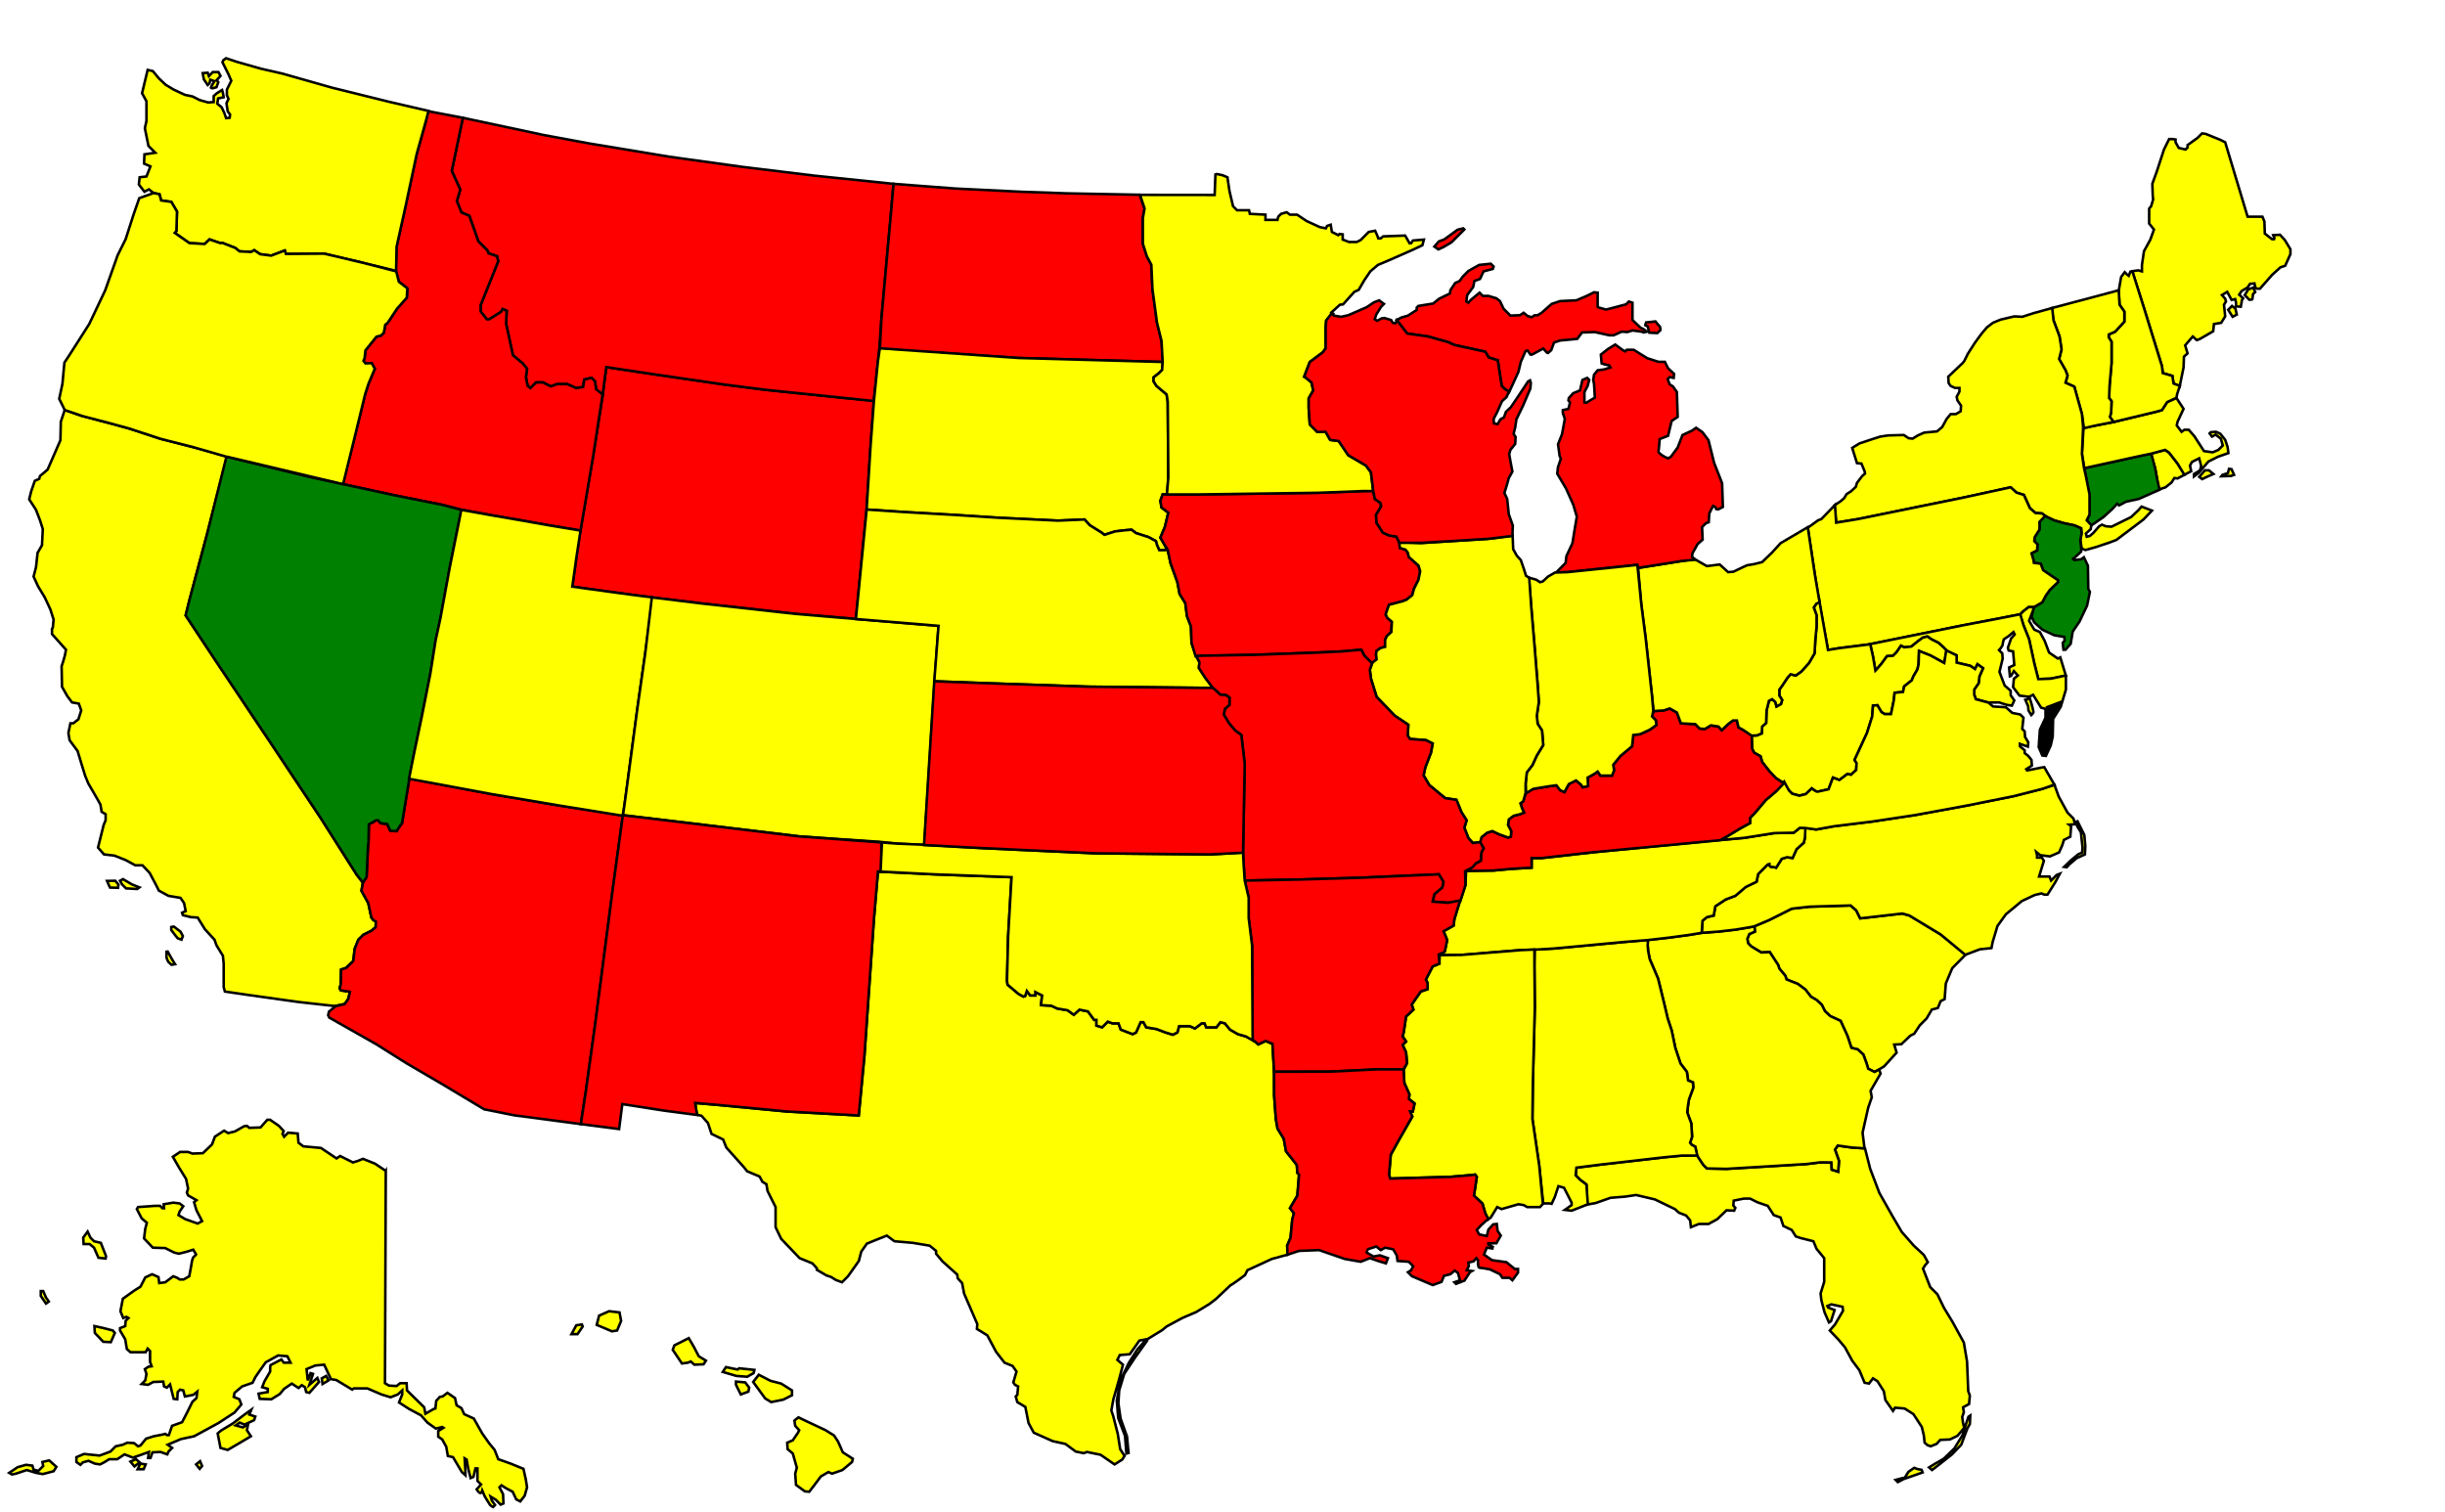 <?xml version="1.0" encoding="utf-8"?>
<!-- Generator: Adobe Illustrator 16.0.0, SVG Export Plug-In . SVG Version: 6.00 Build 0)  -->
<!DOCTYPE svg PUBLIC "-//W3C//DTD SVG 1.1//EN" "http://www.w3.org/Graphics/SVG/1.1/DTD/svg11.dtd">
<svg version="1.1"
	 id="svg2275" inkscape:version="0.48.0 r9654" sodipodi:docname="Map_of_USA_with_state_names.svg" xmlns:dc="http://purl.org/dc/elements/1.1/" xmlns:svg="http://www.w3.org/2000/svg" xmlns:inkscape="http://www.inkscape.org/namespaces/inkscape" xmlns:cc="http://creativecommons.org/ns#" xmlns:sodipodi="http://sodipodi.sourceforge.net/DTD/sodipodi-0.dtd" xmlns:rdf="http://www.w3.org/1999/02/22-rdf-syntax-ns#"
	 xmlns="http://www.w3.org/2000/svg" xmlns:xlink="http://www.w3.org/1999/xlink" x="0px" y="0px" width="958.689px"
	 height="592.79px" viewBox="0 0 958.689 592.79" enable-background="new 0 0 958.689 592.79" xml:space="preserve">
<style>
.state
{
	stroke: black;
	position: relative;
	pointer-events: all;
  -webkit-transition: all .1s ease-in-out;
     -moz-transition: all .1s ease-in-out;
       -o-transition: all .1s ease-in-out;
          transition: all .1s ease-in-out;
}

/* Level 1 */
#AR,
#AZ,
#IA,
#ID,
#KS,
#KY,
#LA,
#MI,
#MO,
#MT,
#ND,
#NM,
#PA,
#WI,
#WY
{
 	fill: red;
}

#ID	{ color: one; }
#MT { color: two; }
#WY { color: three; }
#ND { color: one; }

/* Level 2 */
#AK,
#AL,
#CA,
#CO,
#DE,
#FL,
#GA,
#HI,
#IL,
#IN,
#MA,
#MD,
#ME,
#MN,
#MS,
#NC,
#NE,
#NH,
#NY,
#OH,
#OK,
#OR,
#PA,
#RI,
#SC,
#SD,
#TN,
#TX,
#UT,
#VA,
#VT,
#WA,
#WV
{
	fill: yellow;
}

/* Level 3 */
#CT,
#NJ,
#NV
{
	fill: green;
}

.state:hover
{
	fill: #ffd91f !important;
}
</style>
<path class="state" id="HI" d="M224.081,523.11l1.883-3.469l2.197-0.316l0.314,0.789l-2.04,2.996H224.081z M233.967,519.483
	l5.963,2.523l2.04-0.316l1.569-3.783l-0.628-3.311l-4.08-0.475l-3.923,1.734L233.967,519.483L233.967,519.483z M263.783,529.258
	l3.609,5.361l2.354-0.316l1.098-0.473l1.413,1.262l3.609-0.158l0.941-1.418l-2.825-1.734l-1.883-3.627l-2.04-3.469l-5.649,2.838
	L263.783,529.258L263.783,529.258z M283.399,537.93l1.255-1.893l4.551,0.947l0.627-0.477l5.963,0.631l-0.314,1.264l-2.511,1.42
	l-4.237-0.316L283.399,537.93z M288.578,542.975l1.883,3.785l2.981-1.105l0.314-1.576l-1.569-2.049l-3.609-0.316V542.975
	L288.578,542.975z M295.326,541.872l2.197-2.838l4.551,2.365l4.236,1.104l4.237,2.68v1.895l-3.453,1.732l-4.708,0.945l-2.354-1.418
	L295.326,541.872L295.326,541.872z M311.489,557.008l1.568-1.262l3.296,1.576l7.376,3.469l3.296,2.051l1.567,2.363l1.884,4.258
	l3.924,2.523l-0.313,1.26l-3.767,3.154l-4.08,1.418l-1.412-0.631l-2.981,1.732l-2.354,3.154l-2.196,2.838l-1.727-0.158l-3.452-2.52
	l-0.314-4.416l0.628-2.365l-1.568-5.52l-2.04-1.732l-0.157-2.521l2.197-0.947l2.04-2.996l0.471-0.945l-1.569-1.734L311.489,557.008
	L311.489,557.008z"/>
<path class="state" id="AK" d="M151.266,459.096l-0.313,83.248l1.569,0.947l2.982,0.156l1.412-1.105h2.511l0.157,2.838l6.748,6.623
	l0.471,2.521l3.295-1.891l0.628-0.158l0.313-2.996l1.413-1.576l1.098-0.158l1.883-1.418l2.982,2.049l0.627,2.838l1.883,1.105
	l1.098,2.365l3.767,1.732l3.295,5.834l2.667,3.783l2.197,2.682l1.412,3.625l4.865,1.734l5.022,2.051l0.941,4.256l0.471,2.996
	l-0.941,3.312l-1.726,2.207l-1.569-0.787l-1.413-2.996l-2.667-1.42l-1.727-1.105l-0.784,0.789l1.412,2.682l0.157,3.627l-1.098,0.473
	l-1.883-1.893l-2.04-1.262l0.471,1.576l1.255,1.734l-0.785,0.787c0,0-0.785-0.314-1.255-0.945c-0.47-0.631-2.04-3.311-2.04-3.311
	l-0.941-2.207c0,0-0.314,1.262-0.941,0.945c-0.628-0.314-1.256-1.418-1.256-1.418l1.727-1.893l-1.413-1.42v-4.889h-0.785
	l-0.785,3.312l-1.098,0.473l-0.942-3.625l-0.627-3.627l-0.785-0.473l0.314,5.518v1.104l-1.413-1.262l-3.453-5.832l-2.04-0.475
	l-0.627-3.625l-1.569-2.838l-1.569-1.104v-2.209l2.04-1.262l-0.471-0.314l-2.511,0.631l-3.295-2.365l-2.511-2.838l-4.708-2.521
	l-3.923-2.523l1.255-3.152v-1.578l-1.726,1.578l-2.825,1.105l-3.609-1.105l-5.492-2.363h-5.336l-0.627,0.473l-6.277-3.785
	l-2.04-0.314l-2.667-5.676l-3.453,0.314l-3.452,1.42l0.471,4.414l1.099-2.838l0.941,0.314l-1.413,4.256l3.139-2.68l0.628,1.576
	l-3.767,4.258l-1.255-0.314l-0.471-1.895l-1.255-0.787l-1.255,1.105l-2.667-1.734l-2.982,2.049l-1.726,2.051l-3.295,2.049
	l-4.551-0.158l-0.471-2.049l3.609-0.631v-1.262l-2.197-0.631l0.941-2.363l2.197-3.785v-1.734l0.157-0.787l4.237-2.209l0.942,1.262
	h2.667l-1.255-2.52l-3.609-0.316l-4.865,2.682l-2.354,3.311l-1.726,2.521l-1.098,2.207l-4.081,1.42l-2.981,2.523l-0.314,1.576
	l2.197,0.945l0.785,2.051l-2.668,3.152l-6.277,4.1l-7.533,4.1l-2.04,1.104l-5.179,1.104l-5.179,2.207l1.727,1.264l-1.413,1.418
	l-0.471,1.104l-2.668-0.947l-3.138,0.158l-0.785,2.207h-0.942l0.314-2.365l-3.452,1.264l-2.825,0.943l-3.295-1.26l-2.825,1.893
	H42.83l-2.04,1.262l-1.569,0.789l-2.04-0.316l-2.511-1.104l-2.197,0.631l-0.941,0.945l-1.569-1.105v-1.891l2.982-1.262l6.12,0.631
	l4.237-1.578l2.04-2.049l2.825-0.631l1.726-0.789l2.668,0.158l1.569,1.262l0.941-0.314l2.197-2.682l2.982-0.945l3.295-0.631
	l1.255-0.314l0.628,0.475h0.785l1.255-3.627l3.923-1.42l1.883-3.627l2.197-4.414l1.569-1.42l0.314-2.521l-1.569,1.262l-3.295,0.631
	l-0.627-2.365l-1.256-0.314l-0.941,0.945l-0.157,2.838l-1.413-0.158l-1.412-5.676l-1.255,1.262l-1.099-0.473l-0.314-1.893
	l-3.923,0.158l-2.041,1.104l-2.511-0.314l1.413-1.42l0.471-2.521l-0.628-1.893l1.413-0.945l1.255-0.158l-0.628-1.732v-4.258
	l-0.941-0.945l-0.785,1.418h-5.963l-1.412-1.26l-0.628-3.785l-2.04-3.469v-0.945l2.04-0.789l0.157-2.049l1.099-1.105l-0.785-0.473
	l-1.256,0.473l-1.098-2.682l0.941-4.887l4.394-3.152l2.511-1.578l1.883-3.625l2.667-1.262l2.511,1.104l0.313,2.365l2.354-0.314
	l3.139-2.365l1.569,0.631l0.941,0.631h1.569l2.197-1.262L75,496.149c0,0,0.314-2.838,0.942-3.311
	c0.627-0.475,0.941-0.947,0.941-0.947L75.784,490l-2.511,0.787l-3.139,0.789l-1.883-0.473l-3.453-1.734l-4.865-0.158l-3.452-3.627
	l0.471-3.783l0.627-2.365l-2.04-1.734l-1.883-3.627l0.471-0.787l6.591-0.473h2.04l0.941,0.945h0.628l-0.157-1.576l3.766-0.631
	l2.511,0.314l1.412,1.104l-1.412,2.051l-0.471,1.418l2.667,1.578l4.865,1.732l1.727-0.945l-2.197-4.256l-0.941-3.154l0.941-0.789
	l-3.295-1.891l-0.471-1.104l0.471-1.578l-0.785-3.783l-2.825-4.572l-2.354-4.1l2.825-1.895h3.139l1.726,0.633l4.081-0.156
	l3.609-3.469l1.099-2.996l3.609-2.365l1.569,0.945l2.667-0.631l3.609-2.051l1.099-0.156l0.941,0.787l4.394-0.156l2.668-2.996h1.098
	l3.453,2.365l1.883,2.051l-0.471,1.104l0.627,1.104l1.569-1.576l3.766,0.314l0.314,3.627l1.883,1.418l6.905,0.631l6.12,4.1
	l1.412-0.945l5.022,2.521l2.04-0.631l1.883-0.787l4.708,1.891l4.237,2.84v-0.002H151.266z M39.534,487.319l2.04,5.203l-0.157,0.945
	l-2.824-0.314l-1.727-3.941l-1.726-1.42h-2.354l-0.157-2.52l1.726-2.365l1.099,2.365l1.412,1.418L39.534,487.319z M37.023,519.956
	l3.609,0.789l3.609,0.945l0.785,0.947l-1.569,3.625l-2.981-0.156l-3.295-3.469L37.023,519.956z M16.937,506.239l1.099,2.523
	l1.099,1.576l-1.099,0.789l-2.04-2.996v-1.893H16.937L16.937,506.239z M3.598,577.504l3.295-2.207l3.295-0.947l2.511,0.316
	l0.471,1.576l1.883,0.473l1.883-1.891l-0.314-1.578l2.668-0.631l2.825,2.521l-1.099,1.734l-4.237,1.105l-2.668-0.475l-3.609-1.104
	l-4.237,1.418l-1.569,0.316L3.598,577.504z M51.146,573.09l1.569,1.891l2.04-1.576l-1.412-1.262L51.146,573.09z M53.971,576.084
	l1.099-2.207l2.04,0.316l-0.785,1.891H53.971z M76.883,574.194l1.412,1.734l0.942-1.104l-0.785-1.895L76.883,574.194z
	 M85.357,562.053l1.099,5.676l2.825,0.789l4.864-2.838l4.237-2.523l-1.569-2.365l0.471-2.365l-2.04,1.264l-2.825-0.789l1.569-1.105
	l1.883,0.789l3.766-1.734l0.471-1.42l-2.354-0.785l0.785-1.895l-2.667,1.895l-4.551,3.469l-4.708,2.838L85.357,562.053z
	 M126.472,542.661l2.354-1.42l-0.941-1.734l-1.726,0.947L126.472,542.661z"/>
<path class="state" id="FL" d="M731.268,450.268l2.027,8l3.62,9.502l5.179,9.145l3.609,6.148l4.708,5.361l3.923,3.625l1.569,2.838
	l-1.1,1.262l-0.784,1.262l2.824,7.252l2.825,2.838l2.511,5.203l3.452,5.676l4.396,8.041l1.255,7.412l0.471,11.666l0.628,1.734
	l-0.313,3.311l-2.354,1.262l0.314,1.895l-0.628,1.893l0.312,2.363l0.471,1.893L767.516,563l-2.98,1.418l-3.767,0.158l-1.413,1.576
	l-2.354,0.943l-1.256-0.473l-1.098-0.945l-0.314-2.838l-0.784-3.311l-3.296-5.047l-3.452-2.207l-3.767-0.314l-0.784,1.262
	l-2.981-4.258l-0.628-3.469l-2.511-3.941l-1.727-1.104l-1.569,2.049l-1.726-0.312l-2.04-4.891l-2.825-3.783l-2.824-5.201
	l-2.511-2.996l-3.453-3.625l2.04-2.365l3.139-5.361l-0.156-1.576l-4.395-0.945l-1.569,0.631l0.314,0.629l2.511,0.947l-1.412,4.414
	l-0.785,0.473l-1.727-3.939l-1.255-4.73l-0.313-2.68l1.412-4.572v-9.303l-2.98-3.625l-1.256-2.996l-5.021-1.262l-1.884-0.633
	l-1.568-2.52l-3.296-1.578l-1.099-3.311l-2.668-0.945l-2.354-3.627l-4.08-1.418l-2.824-1.42h-2.512l-3.923,0.789l-0.157,1.891
	l0.785,0.947l-0.471,1.104l-2.981-0.158l-3.608,3.469l-3.452,1.893h-3.768l-3.139,1.26l-0.313-2.68l-1.568-1.893l-2.825-1.104
	l-1.569-1.418l-7.846-3.785l-7.376-1.734l-4.237,0.631l-5.806,0.475l-5.807,2.049l-3.377,0.6l-0.231-7.854l-2.511-1.891
	l-1.728-1.734l0.314-2.996l9.887-1.262l24.794-2.838l6.591-0.631l5.964-0.156l2.512,3.783l1.412,1.418l7.688,0.158l10.503-0.631
	l20.883-1.262l5.286-0.656l4.442,0.027l0.157,2.838l2.511,0.787l0.313-4.256l-1.568-4.416l1.098-1.576l5.649,0.789L731.268,450.268
	L731.268,450.268z M743.273,580.264l2.354-0.631l1.256-0.236l1.412-2.287l2.275-1.576l1.256,0.473l1.646,0.316l0.394,1.023
	l-3.374,1.184l-4.08,1.418l-2.275,1.184L743.273,580.264z M756.377,575.375l1.177,1.025l2.668-2.051l5.18-4.1l3.608-3.785
	l2.434-6.463l0.94-1.656l0.156-3.311l-0.706,0.473l-0.941,2.762l-1.411,4.49l-3.14,5.125l-4.236,4.102l-3.295,1.891L756.377,575.375
	z"/>
<path class="state" id="SC" d="M736.759,419.366l-1.726,0.945l-2.512-1.26L731.895,417l-1.255-3.469l-2.196-2.049l-2.512-0.633
	l-1.568-4.729l-2.668-5.834l-4.08-1.891l-2.04-1.895l-1.255-2.522l-2.04-1.892l-2.197-1.262l-2.197-2.838l-2.98-2.207l-4.395-1.734
	l-0.471-1.42l-2.354-2.838l-0.471-1.418l-3.295-5.045l-3.296,0.156l-3.923-2.365l-1.256-1.261l-0.313-1.733l0.784-1.893l2.197-0.945
	l-0.313-2.051l5.963-2.521l8.788-4.416l7.062-0.787l16.007-0.475l2.196,1.893l1.568,3.154l4.237-0.475l12.24-1.418l2.823,0.788
	l12.24,7.409l9.812,7.922l-5.264,5.324l-2.511,5.99l-0.471,6.148l-1.569,0.788l-1.099,2.681l-2.354,0.631l-2.04,3.469l-2.668,2.682
	l-2.195,3.311l-1.569,0.787l-3.453,3.312l-2.824,0.156l0.941,3.154l-4.864,5.359L736.759,419.366L736.759,419.366z"/>
<path class="state" id="GA" d="M667.241,365.76l-4.708,0.787l-8.16,1.104l-8.317,0.867v2.129l0.157,2.051l0.628,3.311l3.295,7.726
	l2.354,9.618l1.412,5.99l1.568,4.73l1.412,6.779l2.04,6.148l2.511,3.311l0.472,3.312l1.884,0.787l0.156,2.051l-1.727,4.729
	l-0.472,3.154l-0.156,1.893l1.569,4.256l0.312,5.203l-0.784,2.365l0.628,0.789l1.412,0.787l0.627,3.311l2.513,3.785l1.412,1.418
	l7.688,0.158l10.503-0.631l20.882-1.262l5.287-0.656l4.442,0.025l0.157,2.84l2.511,0.787l0.312-4.256l-1.567-4.416l1.098-1.576
	l5.649,0.789l4.832,0.309l-0.753-6.143l2.196-9.775l1.412-4.1l-0.471-2.521l3.923-6.779l-0.581-1.578l-1.771,0.945l-2.512-1.26
	L731.895,417l-1.255-3.469l-2.196-2.049l-2.512-0.633l-1.568-4.729l-2.668-5.834l-4.08-1.891l-2.04-1.895l-1.255-2.522l-2.04-1.892
	l-2.197-1.262l-2.197-2.838l-2.98-2.208l-4.395-1.733l-0.471-1.42l-2.354-2.838l-0.471-1.418l-3.295-5.047l-3.296,0.158
	l-3.923-2.365l-1.256-1.262l-0.313-1.732l0.784-1.893l2.197-0.947l-0.157-2.227l-1.726,0.492l-5.649,0.947l-6.748,0.787
	L667.241,365.76L667.241,365.76z"/>
<path class="state" id="AL" d="M605.097,471.87l-1.566-14.822l-2.668-18.289l0.155-13.717l0.785-30.271l-0.157-16.239l0.16-6.261
	l7.529-0.36l26.991-2.523l9.873-0.867l-0.145,2.129l0.157,2.051l0.628,3.311l3.295,7.726l2.354,9.618l1.411,5.99l1.569,4.73
	l1.412,6.779l2.04,6.148l2.511,3.311l0.472,3.312l1.884,0.787l0.155,2.051l-1.726,4.729l-0.471,3.154l-0.157,1.893l1.569,4.256
	l0.312,5.203l-0.784,2.365l0.628,0.789l1.412,0.787l0.784,3.469h-6.12l-6.591,0.631l-24.794,2.838l-9.887,1.262l-0.313,2.996
	l1.727,1.734l2.511,1.891l0.563,7.74l-6.371,2.51l-2.668-0.314l2.668-1.893v-0.947l-2.981-5.834l-2.196-0.631l-1.412,4.258
	l-1.256,2.682l-0.628-0.156h-2.666V471.87z"/>
<path class="state" id="NC" d="M805.559,307.729l1.66,4.582l3.452,6.307l2.354,2.365l0.628,2.207l-2.354,0.158l0.784,0.631
	l-0.313,4.1l-2.511,1.262l-0.628,2.05l-1.256,2.838l-3.609,1.575l-2.354-0.312l-1.412-0.16l-1.569-1.262l0.313,1.262v0.945h1.884
	l0.784,1.262l-1.883,6.148h4.08l0.627,1.578l2.196-2.208l1.257-0.474l-1.884,3.469l-2.981,4.73h-1.255l-1.1-0.474l-2.668,0.631
	l-5.021,2.364l-6.277,5.203l-3.295,4.572l-1.884,6.307l-0.471,2.363l-4.552,0.475l-5.722,2.166l-9.655-8l-12.241-7.41l-2.823-0.788
	l-12.24,1.418l-4.237,0.474l-1.568-3.152l-2.196-1.893l-16.007,0.473l-7.062,0.789l-8.788,4.414l-5.963,2.522l-1.568,0.315
	l-5.649,0.945l-6.748,0.787l-6.591,0.475l0.312-4.729l1.728-1.421l2.668-0.63l0.627-3.626l4.08-2.681l3.767-1.42l4.08-3.469
	l4.237-2.05l0.628-2.995l3.766-3.785l0.628-0.156c0,0,0,1.104,0.785,1.104c0.784,0,1.883,0.313,1.883,0.313l2.197-3.469l2.039-0.631
	l2.197,0.316l1.569-3.469l2.824-2.523l0.472-2.049v-3.863l4.394,0.709l6.927-1.261l15.357-1.892l16.634-2.523l19.999-3.68
	l18.605-3.73l11.142-2.838L805.559,307.729L805.559,307.729z M809.34,339.901l2.511-2.443l3.062-2.521l1.49-0.63l0.156-1.972
	l-0.628-5.992l-1.412-2.285l-0.628-1.812l0.706-0.236l2.668,5.361l0.394,4.336l-0.157,3.311l-3.295,1.498l-2.747,2.365l-1.098,1.182
	L809.34,339.901z"/>
<path class="state" id="TN" d="M674.46,329.338l-50.374,4.889l-15.298,1.732l-4.485,0.502l-3.756-0.027v3.783l-8.16,0.473
	l-6.748,0.631l-10.771,0.053l-0.257,5.69l-2.076,6.12l-0.966,2.941l-1.31,4.272l-0.313,2.522l-3.923,2.207l1.412,3.47l-0.941,4.256
	l-1.491,1.655l7.925-0.078l23.383-1.893l5.18-0.158l7.846-0.473l26.991-2.523l9.873-0.786l8.174-0.946l8.16-1.105l4.708-0.787
	l0.312-4.729l1.728-1.42l2.668-0.631l0.627-3.626l4.08-2.681l3.767-1.42l4.08-3.469l4.237-2.049l0.628-2.996l3.766-3.785
	l0.628-0.156c0,0,0,1.105,0.785,1.105c0.784,0,1.883,0.312,1.883,0.312l2.197-3.469l2.039-0.631l2.197,0.316l1.569-3.469
	l2.824-2.523l0.472-2.049l0.171-3.836l-2.211,0.051l-2.354,1.893l-7.688,0.158l-11.645,1.854L674.46,329.338z"/>
<path class="state" id="RI" d="M846.293,192.013l-0.469-4.101l-0.784-4.257l-1.647-5.755l5.57-1.498l1.569,1.104l3.296,4.257
	l2.823,4.337l-2.825,1.498l-1.256-0.157l-1.1,1.734l-2.354,1.892L846.293,192.013z"/>
<path class="state rating-three" id="CT" d="M846.764,192.013l-0.938-4.101l-0.784-4.257l-1.569-5.834l-5.021,1.104l-21.187,4.651l0.628,3.232
	l1.412,7.095v7.883l-1.099,2.208l1.779,2.057l4.81-3.317l3.452-3.153l1.884-2.049l0.784,0.63l2.668-1.419l5.021-1.104
	L846.764,192.013z"/>
<path class="state" id="MA" d="M871.441,186.188l2.107-0.669l0.444-1.672l0.998,0.111l0.999,2.229l-1.222,0.446l-3.771,0.111
	L871.441,186.188L871.441,186.188z M862.343,186.968l2.22-2.563h1.554l1.774,1.449l-2.33,1.003l-2.107,1.004L862.343,186.968z
	 M828.562,165.523l16.947-4.1l2.196-0.63l2.041-3.153l3.627-1.622l2.805,4.304l-2.354,5.045l-0.314,1.419l1.884,2.522l1.099-0.788
	h1.727l2.197,2.522l3.766,5.833l3.452,0.473l2.197-0.946l1.727-1.734l-0.784-2.68l-2.04-1.577l-1.412,0.789l-0.941-1.261
	l0.471-0.473l2.041-0.158l1.727,0.788l1.883,2.365l0.941,2.838l0.313,2.365l-4.08,1.419l-3.767,1.892l-3.768,4.415l-1.883,1.419
	v-0.946l2.354-1.419l0.471-1.734l-0.784-2.995l-2.824,1.419l-0.784,1.419l0.471,2.207l-2.667,1.418l-2.666-4.416l-3.296-4.257
	l-1.569-1.104l-5.57,1.498l-4.942,1.024l-21.187,4.651l-0.94-5.597l0.628-10.327l5.021-0.867L828.562,165.523"/>
<path class="state" id="ME" d="M893.999,92.053l1.883,2.049l2.197,3.626v1.892l-2.04,4.573l-1.883,0.63l-3.296,2.996l-4.708,5.36
	c0,0-0.628,0-1.256,0c-0.627,0-0.941-2.05-0.941-2.05l-1.727,0.158l-0.94,1.419l-2.354,1.419l-0.94,1.419l1.569,1.419l-0.472,0.63
	l-0.471,2.68l-1.883-0.157v-1.577l-0.314-1.261l-1.412,0.315l-1.727-3.153l-2.04,1.261l1.256,1.419l0.312,1.104l-0.783,1.261
	l0.312,2.996l0.157,1.577l-1.569,2.522l-2.824,0.473l-0.313,2.838l-5.179,2.996l-1.256,0.473l-1.568-1.419l-2.981,3.469l0.941,3.153
	l-1.413,1.261l-0.156,4.257l-1.531,7.433l-2.39-1.127l-0.472-2.996l-3.766-1.104l-0.314-2.68l-7.062-22.862l-4.626-14.409
	l2.37-0.337l1.471,0.4v-2.522l0.783-5.361l2.512-4.572l1.412-3.941l-1.884-2.365v-5.833l0.785-0.946l0.784-2.681l-0.156-1.419
	l-0.156-4.729l1.727-4.73l2.824-8.671l2.039-4.099h1.256l1.256,0.157v1.104l1.256,2.207l2.667,0.631l0.785-0.789v-0.946l3.923-2.838
	l1.727-1.734l1.412,0.158l5.807,2.365l1.884,0.946l8.788,29.168h5.806l0.785,1.892l0.157,4.73l2.823,2.208h0.784l0.157-0.473
	l-0.471-1.104L893.999,92.053z M873.68,121.455l1.491-1.498l1.334,1.025l0.549,2.365l-1.646,0.867L873.68,121.455L873.68,121.455z
	 M880.192,115.7l1.727,1.812c0,0,1.255,0.079,1.255-0.236s0.235-1.971,0.235-1.971l0.862-0.789l-0.783-1.734l-1.962,0.71
	L880.192,115.7z"/>
<path class="state" id="NH" d="M853.376,155.98l0.293-1.492l1.058-3.21l-2.468-0.891l-0.472-2.996l-3.766-1.104l-0.314-2.68
	l-7.062-22.862l-4.466-14.184l-0.871-0.005l-0.628,1.577l-0.628-0.473l-0.94-0.946l-1.412,1.892l-0.93,5.35l0.304,5.527l1.883,2.68
	v3.942l-3.609,3.941l-2.511,1.104v1.104l1.099,1.734v8.355l-0.783,8.987l-0.157,4.73l0.94,1.261l-0.156,4.415l-0.472,1.734
	l1.413,1.971l16.791-4.021l2.196-0.63l2.041-3.153L853.376,155.98L853.376,155.98z"/>
<path class="state" id="VT" d="M817.106,167.889l-0.784-5.519l-2.981-10.721l-0.628-0.315l-2.824-1.261l0.784-2.838l-0.784-2.05
	l-2.512-4.415l0.942-3.784l-0.785-5.045l-2.354-6.307l-0.781-4.801l26.359-7.023l0.314,5.675l1.883,2.68v3.942l-3.608,3.942
	l-2.512,1.104v1.104l1.099,1.734v8.356l-0.783,8.987l-0.157,4.73l0.94,1.261l-0.156,4.415l-0.472,1.734l1.413,1.971l-6.748,1.34
	L817.106,167.889z"/>
<path class="state" id="NY" d="M801.729,202.26l-1.1-0.946l-2.51-0.158l-2.197-1.892l-2.354-5.203l-2.916-0.908l-2.264-2.088
	l-18.046,3.941L728.6,203.52l-8.631,1.419l-0.717-6.751l2.599-1.761l1.256-1.104l0.94-1.576l1.728-1.104l1.883-1.734l0.471-1.577
	l2.041-2.68l1.098-0.946l-0.155-0.946l-1.256-2.996l-1.728-0.158l-1.883-5.991l2.825-1.734l4.235-1.419l3.925-1.261l3.139-0.473
	l6.12-0.158l1.883,1.261l1.569,0.158l2.04-1.262l2.511-1.104l5.021-0.473l2.04-1.734l1.728-3.153l1.568-1.893h2.04l1.883-1.104
	l0.157-2.207l-1.413-2.05l-0.312-1.419l1.099-2.05v-1.419h-1.727l-1.727-0.788l-0.785-1.104l-0.156-2.522l5.649-5.361l0.627-0.788
	l1.412-2.838l2.825-4.415l2.668-3.626l2.04-2.365l2.344-1.78l2.991-1.215l5.336-1.261l3.14,0.158l4.394-1.419l7.344-2.02
	l0.505,4.856l2.354,6.307l0.784,5.045l-0.941,3.784l2.511,4.415l0.785,2.05l-0.785,2.838l2.825,1.261l0.628,0.315l2.981,10.721
	l0.471,5.045l-0.471,10.563l0.784,5.361l0.784,3.469l1.412,7.095v7.883l-1.099,2.208l1.785,1.943l-0.219,1.526l-1.883,1.734
	l0.313,1.261l1.256-0.315l1.412-1.261l2.197-2.523l1.098-0.63l1.568,0.63l2.197,0.158l7.689-3.784l2.825-2.68l1.255-1.419
	l4.08,1.577l-3.297,3.469l-3.766,2.838l-6.905,5.203l-2.511,0.946l-5.648,1.892l-3.924,1.104l-1.471-0.52l-0.566-3.266l0.471-2.68
	l-0.157-2.049l-2.511-1.104l-4.395-0.946l-3.767-1.104L801.729,202.26z"/>
<path class="state rating-three" id="NJ" d="M801.729,202.26l-2.04,2.365v2.996l-1.884,2.996l-0.156,1.577l1.256,1.262l-0.157,2.365
	l-2.197,1.104l0.785,2.68l0.157,1.104l2.667,0.315l0.941,2.523l3.452,2.365l2.354,1.577v0.788l-3.14,2.996l-1.567,2.208l-1.413,2.68
	l-2.196,1.261l-1.178,0.709l-0.235,1.183l-0.591,2.542l1.062,2.188l3.138,2.838l4.708,2.208l3.923,0.63l0.157,1.419l-0.784,0.946
	l0.313,2.68h0.784l2.039-2.365l0.785-4.73l2.668-3.942l2.981-6.307l1.099-5.36l-0.628-1.104l-0.157-9.145l-1.568-3.311l-1.1,0.789
	l-2.667,0.315l-0.471-0.473l1.099-0.946l2.039-1.892l0.062-1.067l-0.373-3.349l0.471-2.68l-0.157-2.049l-2.511-1.104l-4.394-0.946
	l-3.768-1.104L801.729,202.26L801.729,202.26z"/>
<path class="state" id="PA" d="M797.491,238.05l1.099-0.631l2.196-1.261l1.413-2.68l1.567-2.208l3.14-2.996v-0.788l-2.354-1.577
	l-3.452-2.365l-0.941-2.522l-2.667-0.315l-0.157-1.104l-0.785-2.68l2.197-1.104l0.157-2.365l-1.256-1.262l0.156-1.576l1.884-2.996
	v-2.996l2.274-2.365l-1.334-0.946l-2.51-0.157l-2.197-1.894l-2.354-5.203l-2.916-0.908l-2.264-2.088l-18.046,3.941l-41.743,8.514
	l-8.631,1.419l-0.479-6.909l-5.327,5.491l-1.256,0.473l-4.079,2.935l2.826,18.665l1.638,10.485l3.467,18.786l4.495-0.733
	l11.594-1.465l36.816-7.476l14.439-2.753l8.059-1.582l1.251-1.229l2.04-1.577L797.491,238.05L797.491,238.05z"/>
<path class="state" id="DE" d="M796.391,241.362l0.786-2.051l0.235-1.261h-1.961l-2.04,1.577l-1.413,1.419l1.413,4.099l2.196,5.519
	l2.039,9.46l1.569,6.149l4.865-0.158l5.962-1.182l-2.198-7.174l-0.94,0.473l-3.452-2.365l-1.728-4.572l-1.883-3.469l-2.197-0.946
	l-2.04-3.468L796.391,241.362z"/>
<path class="state" id="MD" d="M810.043,264.854l-5.961,1.26l-4.865,0.158l-1.568-6.149l-2.04-9.46l-2.196-5.519l-1.251-4.29
	l-8.058,1.583l-14.44,2.753l-36.354,7.364l1.099,4.888l0.941,5.519l0.312-0.315l2.04-2.365l2.197-2.996l2.354-0.157l1.412-1.419
	l1.728-2.523l1.256,0.63l2.823-0.315l2.512-2.05l1.947-1.417l1.791-0.473l1.598,1.102l2.823,1.419l1.885,1.734l1.177,1.498
	l4.001,1.655v2.838l5.336,1.261l1.883,1.261l0.941-1.892l2.196,1.577l-1.411,3.153l-0.314,2.68l-1.726,2.523v2.05l0.628,1.734
	l4.915,1.322l4.185-0.06l2.982,0.946l2.039,0.314l0.941-2.049l-1.412-2.05v-1.734l-2.354-2.049l-2.04-5.361l1.256-5.203
	l-0.157-2.049l-1.256-1.262c0,0,1.413-1.576,1.413-2.207s0.471-2.05,0.471-2.05l1.883-1.261l1.884-1.577l0.472,0.946l-1.413,1.577
	l-1.255,3.626l0.312,1.104l1.728,0.315l0.471,5.361l-2.04,0.946l0.313,3.469l0.471-0.158l1.099-1.892l1.569,1.734l-1.569,1.261
	l-0.312,3.311l2.511,3.312l3.766,0.473l1.569-0.789l3.139,5.045l1.728,0.473v3.469l-2.197,4.729l-0.471,6.78l1.412,3.311
	l1.413,0.158l1.883-4.099l0.784-3.469l0.156-6.938l2.981-4.73l2.04-6.78v-5.515H810.043z M794.118,274.391l1.099,2.444l0.156,1.734
	l1.099,1.813c0,0,0.863-0.867,0.863-1.182c0-0.315-0.706-2.996-0.706-2.996l-0.706-2.286L794.118,274.391z"/>
<path class="state" id="WV" d="M733.326,252.621l1.08,4.822l0.94,5.519l0.313-0.315l2.04-2.365l2.196-2.996l2.354-0.157
	l1.412-1.419l1.727-2.523l1.256,0.63l2.824-0.315l2.511-2.05l1.948-1.417l1.791-0.473l1.597,1.102l2.824,1.419l1.883,1.734
	l1.334,1.262l-1.02,4.888l-5.493-2.996l-4.394-1.734l-0.157,5.203l-0.471,2.05l-1.569,2.681l-0.627,1.576l-2.981,2.365l-0.472,2.207
	l-3.295,0.315l-0.312,2.996l-1.1,5.36h-2.511l-1.256-0.788l-1.569-2.681l-1.726,0.158l-0.314,4.257l-2.04,6.464l-4.864,10.563
	l0.784,1.262l-0.156,2.681l-2.04,1.894l-1.412-0.316l-3.14,2.365l-2.511-0.945l-1.727,4.572c0,0-3.608,0.787-4.236,0.945
	s-2.354-1.263-2.354-1.263l-2.354,2.208l-2.511,0.631l-2.824-0.787l-1.256-1.263l-2.128-2.948l-3.051-1.938l-2.512-2.681
	l-2.823-3.627l-0.628-2.208l-2.512-1.419l-0.785-1.577l-0.234-5.124l2.118-0.079l1.884-0.789l0.157-2.68l1.567-1.419l0.157-4.888
	l0.94-3.784l1.257-0.63l1.255,1.104l0.471,1.734l1.727-0.946l0.472-1.577l-1.1-1.734v-2.365l0.942-1.261l2.196-3.311l1.256-1.419
	l2.04,0.473l2.195-1.577l2.982-3.311l2.196-3.784l0.313-5.518l0.472-4.888v-4.572l-1.1-2.996l0.941-1.419l1.246-1.262l3.389,19.337
	l4.495-0.733L733.326,252.621L733.326,252.621z"/>
<path class="state" id="VA" d="M699.568,306.477l1.883,3.469l1.255,1.262l2.825,0.787l2.511-0.629l2.354-2.209
	c0,0,1.727,1.42,2.354,1.262c0.627-0.156,4.236-0.945,4.236-0.945l1.727-4.571l2.511,0.944l3.14-2.364l1.412,0.315l2.039-1.893
	l0.157-2.68l-0.784-1.262l4.864-10.564l2.04-6.464l0.313-4.257l1.727-0.158l1.569,2.681l1.256,0.788h2.51l1.099-5.36l0.314-2.996
	l3.295-0.315l0.471-2.207l2.982-2.365l0.627-1.576l1.569-2.681l0.471-2.05l0.157-5.203l4.394,1.734l5.493,2.996l0.784-4.967
	l4.08,1.971v2.838l5.336,1.261l1.883,1.261l0.941-1.892l2.196,1.577l-1.412,3.153l-0.313,2.68l-1.727,2.522v2.05l0.627,1.734
	l4.916,1.322l1.831,1.517l5.021,0.315l2.511,2.208l3.139,0.63l1.257,1.262l-0.473,4.414l0.942,0.946l0.156,2.207l1.256,2.05
	l-0.157,1.734l-3.139-1.104v0.946l1.884,1.577v1.104l1.412,1.104l1.255,1.575l0.157,2.207l-2.196,1.42l0.312,0.474l2.512-0.474
	l3.139-0.631l1.099-0.158l3.956,6.855l-4.739,1.659l-11.143,2.839l-18.604,3.729l-19.999,3.681l-16.636,2.522l-15.355,1.893
	l-6.927,1.262l-4.381-0.603l-2.055-0.028l-2.354,1.893l-7.689,0.158L684,328.512l-9.706,0.908l2.676-1.344l5.492-3.312l3.767-2.05
	v-2.051l1.727-1.733l4.395-5.203l4.08-3.468L699.568,306.477L699.568,306.477z"/>
<path class="state" id="KY" d="M699.457,307.202l-3.027,3.059l-4.08,3.47l-4.395,5.203l-1.727,1.733v2.051l-3.767,2.05
	l-5.492,3.312l-2.535,1.371l-50.35,4.777l-15.298,1.734l-4.485,0.5l-3.756-0.026v3.782l-8.16,0.474l-6.748,0.632l-10.125,0.2
	l0.977-1.213l2.116-1.72l1.998-1.113l0.222-3.122l0.888-1.782l-1.56-2.479l0.777-1.858l2.197-1.733l2.039-0.631l2.668,1.262
	l3.453,1.262l1.098-0.316l0.157-2.207l-1.255-2.365l0.313-2.207l1.883-1.418l2.511-0.631l1.569-0.631l-0.784-1.734l-0.628-1.893
	l1.099-0.787l1.021-3.232l2.902-1.655l5.649-0.944l3.452-0.475l1.413,1.893l1.726,0.789l1.728-3.154l2.823-1.418l1.885,1.576
	l0.783,1.104l2.04-0.473l-0.157-3.312l2.825-1.577l1.1-0.787l1.099,1.575h4.551l0.784-2.049l-0.312-2.208l2.823-3.468l4.552-3.784
	l0.471-4.415l2.668-0.315l3.767-1.734l2.668-1.892l-0.313-1.892l-1.412-1.419l0.549-2.129l4.002-0.236l2.354-0.788l2.825,1.576
	l1.568,4.257l5.649,0.314l1.726,1.734l2.04,0.158l2.354-1.419l2.98,0.473l1.256,1.419l2.667-2.522l1.728-1.262h1.568l0.628,2.681
	l1.727,0.946l3.453,2.05l0.156,5.36l0.784,1.577l2.512,1.419l0.628,2.208l2.823,3.625l2.512,2.682L699.457,307.202z"/>
<path class="state" id="OH" d="M708.827,206.711l-6.906,4.063l-3.767,2.208l-3.295,3.626l-3.925,3.784l-3.139,0.788l-2.824,0.473
	l-5.336,2.523l-2.039,0.158l-3.296-2.996l-5.021,0.63l-2.511-1.419l-2.312-1.317l-4.749,0.686l-9.887,1.577l-7.532,1.183
	l1.255,14.27l1.728,13.402l2.511,22.861l0.549,5.597l4.002-0.236l2.354-0.789l2.824,1.577l1.569,4.257l5.649,0.315l1.726,1.734
	l2.04,0.158l2.354-1.419l2.981,0.473l1.255,1.419l2.668-2.522l1.728-1.262h1.568l0.627,2.681l1.728,0.946l3.374,2.286l2.118-0.079
	l1.884-0.789l0.155-2.68l1.569-1.419l0.157-4.888l0.94-3.784l1.257-0.63l1.255,1.104l0.471,1.734l1.727-0.946l0.472-1.577
	l-1.1-1.733v-2.365l0.941-1.261l2.197-3.312l1.256-1.419l2.04,0.473l2.195-1.577l2.981-3.311l2.197-3.784l0.313-5.518l0.472-4.888
	v-4.572l-1.1-2.996l0.941-1.419l1.334-0.71l-1.805-10.485L708.827,206.711L708.827,206.711z"/>
<path class="state" id="MI" d="M562.406,96.664l1.774-2.007l2.108-0.78l5.216-3.791l2.219-0.557l0.444,0.446l-4.994,5.017
	l-3.218,1.895l-1.997,0.893L562.406,96.664L562.406,96.664z M646.058,127.998l0.627,2.444l3.14,0.158l1.256-1.183
	c0,0-0.079-1.419-0.394-1.576c-0.312-0.158-1.568-1.813-1.568-1.813L647,126.264l-1.569,0.158l-0.313,1.104L646.058,127.998z
	 M675.243,189.49l-3.14-8.041l-2.195-8.829l-2.354-3.153l-2.511-1.734l-1.569,1.104l-3.767,1.734l-1.883,4.888l-2.668,3.626
	l-1.099,0.631l-1.413-0.631c0,0-2.511-1.419-2.354-2.05s0.471-4.888,0.471-4.888l3.296-1.261l0.784-3.311l0.628-2.522l2.354-1.577
	l-0.313-9.775l-1.568-2.208l-1.257-0.788l-0.783-2.05l0.783-0.788l1.569,0.315l0.157-1.577l-2.354-2.207l-1.256-2.522h-2.511
	l-4.394-1.419l-5.337-3.312h-2.668l-0.628,0.631l-0.94-0.473l-2.981-2.208l-2.823,1.734l-2.825,2.208l0.312,3.468l0.942,0.315
	l2.04,0.473l0.471,0.788l-2.511,0.789l-2.511,0.315l-1.413,1.734l-0.313,2.05l0.313,1.577l0.313,5.361l-3.452,2.049l-0.628-0.158
	V153.7l1.255-2.365l0.628-2.365l-0.783-0.788l-1.885,0.788l-0.94,4.1l-2.668,1.104l-1.727,1.892l-0.156,0.946l0.628,0.788
	l-0.628,2.523l-2.197,0.473v1.104l0.785,2.365l-1.1,5.992l-1.568,3.941l0.628,4.572l0.471,1.104l-0.785,2.365l-0.312,0.788
	l-0.313,2.681l3.452,5.833l2.824,6.307l1.413,4.73l-0.785,4.572l-0.941,5.833l-2.354,5.045l-0.314,2.68l-2.991,3.034l-0.723,0.75
	l4.5-0.158l21.342-2.207l5.964-0.631l0.313,1.183l7.532-1.183l9.887-1.577l5.062-0.45l-1.298-1.126l0.156-1.419l2.04-3.626
	l1.941-1.695l-0.216-4.927l1.551-1.557l1.059-0.335l0.216-3.469l1.491-2.956l1.021,0.591l0.157,0.631l0.783,0.158l1.884-0.946
	L675.243,189.49z M547.592,125.54l1.796-1.008l2.668-0.789l3.452-2.207v-0.946l0.628-0.631l5.808-0.946l2.354-1.892l4.237-2.049
	l0.157-1.261l1.883-2.838l1.727-0.788l1.255-1.734l2.197-2.208l4.236-2.365l4.552-0.473l1.099,1.104l-0.313,0.946l-3.609,0.946
	l-1.412,2.996l-2.196,0.789l-0.472,2.365l-2.354,3.153l-0.314,2.523l0.785,0.473l0.941-1.104l3.451-2.838l1.257,1.261h2.195
	l3.14,0.946l1.412,1.104l1.412,2.996l2.668,2.68l3.767-0.158l1.412-0.946l1.568,1.261l1.569,0.473l1.256-0.789h1.1l1.568-0.946
	l3.923-3.469l3.295-1.104l6.436-0.315l4.394-1.892l2.511-1.261l1.413,0.158v5.518l0.472,0.315l2.823,0.789l1.884-0.473l5.964-1.577
	l1.099-1.104l1.412,0.473v6.779l3.139,2.996l1.255,0.631l1.257,0.946l-1.257,0.315l-0.783-0.315l-3.609-0.473l-2.04,0.63
	l-2.197-0.158l-3.139,1.419h-1.726l-5.649-1.261l-5.021,0.158l-1.885,2.521l-6.748,0.631l-2.354,0.788l-1.1,2.996l-1.255,1.104
	l-0.471-0.158l-1.413-1.577l-4.394,2.365h-0.628l-1.1-1.577l-0.784,0.158l-1.883,4.257l-0.941,3.941l-3.64,7.935l-1.582-1.119
	l-1.332-1.338l-1.554-10.034l-3.551-1.115l-1.331-2.23l-12.206-2.675l-2.441-1.115l-7.988-2.23l-7.989-1.115L547.592,125.54
	L547.592,125.54z"/>
<path class="state" id="WY" d="M342.631,157.012l-11.175-0.944l-31.148-3.214l-15.757-2.007l-27.519-4.013l-19.308-2.899
	l-1.378,10.9l-3.727,23.661l-5.104,29.655l-1.486,10.256l-1.621,11.595l6.333,0.905l16.393,2.229l8.573,1.147l19.967,2.406
	l36.173,4.014l23.747,2.007l4.217-43.257l1.555-24.75L342.631,157.012z"/>
<path class="state" id="MT" d="M344.824,136.354l0.784-11.345l2.191-24.331l1.332-14.716l1.224-13.879l-31.021-3.208l-28.404-3.468
	l-28.404-3.942l-31.385-5.203l-17.89-3.311l-31.766-6.761l-4.348,20.82l3.329,7.358l-1.332,4.459l1.775,4.459l3.107,1.338
	l3.551,10.034l3.551,3.567l0.444,1.115l3.329,1.115l0.444,2.007l-6.88,17.169v2.453l2.441,3.122h0.888l4.661-2.898l0.666-1.115
	l1.553,0.669l-0.222,5.128l2.663,12.263l2.885,2.453l0.888,0.669l1.775,2.229l-0.443,3.345l0.666,3.345l1.11,0.892l2.219-2.229
	h2.663l3.107,1.561l2.441-0.892h3.995l3.551,1.561l2.663-0.446l0.444-2.899l2.885-0.668l1.332,1.337l0.443,3.122l2.506,2.427
	l1.489-11.123l19.308,2.899l27.519,4.013l15.757,2.007l31.149,3.214l11.135,1.174l1.646-15.516L344.824,136.354L344.824,136.354z"/>
<path class="state" id="ID" d="M134.357,189.816l4.609-18.009l4.217-17.28l1.332-4.125l2.441-5.797l-1.221-2.229l-2.441,0.111
	l-0.776-1.003l0.444-1.115l0.333-3.01l4.328-5.351l1.775-0.446l1.11-1.115l0.555-3.122l0.888-0.669l3.773-5.687l3.772-4.237
	l0.222-3.679l-3.329-2.563l-1.276-4.292l0.388-9.42l3.551-16.054l4.328-20.29l3.662-13.156l0.739-3.709l13.706,2.622l-4.348,20.82
	l3.329,7.358l-1.332,4.459l1.775,4.459l3.107,1.338l3.551,10.034l3.551,3.567l0.444,1.115l3.329,1.115l0.444,2.007l-6.88,17.169
	v2.452l2.441,3.122h0.888l4.661-2.899l0.666-1.115l1.553,0.669l-0.222,5.128l2.663,12.263l2.885,2.453l0.888,0.669l1.776,2.229
	l-0.444,3.345l0.666,3.345l1.11,0.892l2.219-2.229h2.663l3.107,1.561l2.441-0.892h3.995l3.551,1.561l2.663-0.446l0.444-2.899
	l2.885-0.669l1.332,1.338l0.444,3.122l2.552,2.007l-3.662,23.858l-4.993,29.544l-4.661-0.78l-8.101-1.338l-9.987-1.784
	l-11.651-2.007l-12.317-2.286l-7.767-1.951l-8.988-1.784l-9.432-1.895L134.357,189.816L134.357,189.816z"/>
<path class="state" id="WA" d="M88.652,22.837l4.237,1.419l9.416,2.68l8.317,1.892l19.458,5.518l22.284,5.52l15.651,3.624
	l-0.975,3.788l-3.662,13.156l-4.328,20.29l-3.55,16.054l-0.186,9.46l-13.574-3.329l-14.647-3.456l-14.98,0.112l-0.444-1.338
	l-5.326,2.007l-4.328-0.558l-2.33-1.561l-1.221,0.669l-4.55-0.223l-1.664-1.338l-5.104-2.006l-0.777,0.111l-4.217-1.449
	l-1.886,1.784l-5.992-0.334l-5.77-4.013l0.666-0.781l0.222-7.581l-2.219-3.791l-3.995-0.558l-0.666-2.453l-2.285-0.455l-1.863-1.461
	l-1.726,0.946l-2.197-2.838l0.313-2.838l2.668-0.315l1.569-3.942l-2.511-1.104l0.157-3.626l4.237-0.631l-2.668-2.68l-1.413-6.938
	l0.628-2.838v-7.726l-1.726-3.153l2.197-9.145l2.04,0.473l2.354,2.838l2.668,2.522l3.138,1.892l4.394,2.049l2.981,0.631l2.825,1.419
	l3.295,0.946l2.197-0.158v-2.365l1.255-1.104l2.04-1.261l0.314,1.104l0.313,1.734L85.509,38.6l-0.314,2.05l1.727,1.419l1.098,2.365
	l0.628,1.892l1.412-0.158l0.157-1.262l-0.942-1.261l-0.471-3.153l0.785-1.734l-0.627-1.419v-2.208l1.726-3.469l-1.099-2.522
	l-2.354-4.73l0.314-0.789L88.652,22.837z M79.472,28.668l1.961-0.158l0.471,1.34l1.491-1.577h2.275l0.785,1.498l-1.491,1.656
	l0.628,0.788l-0.707,1.971l-1.333,0.395c0,0-0.863,0.079-0.863-0.236c0-0.314,1.412-2.522,1.412-2.522l-1.647-0.552l-0.314,1.419
	l-0.706,0.63l-1.491-2.207L79.472,28.668L79.472,28.668z"/>
<path class="state" id="TX" d="M344.416,341.768l22.026,1.061l30.183,1.113l-1.332,23.189l-0.443,17.393l0.223,1.561l4.217,3.567
	l1.997,1.114l0.666-0.223l0.666-2.006l1.331,1.782h1.997v-1.338l2.664,1.338l-0.444,3.791l3.995,0.224l2.44,1.115l3.994,0.668
	l2.441,1.785l2.219-2.009l3.329,0.671l2.441,3.344h0.888v2.229l2.22,0.668l2.22-2.229l1.774,0.67h2.441l0.888,2.453l4.66,1.783
	l1.332-0.668l1.774-4.016h1.109l1.109,2.006l3.995,0.67l3.551,1.34l2.885,0.891l1.775-0.891l0.666-2.453h4.217l1.997,0.891
	l2.663-2.006h1.109l0.665,1.561h3.995l1.554-2.006l1.775,0.445l1.997,2.453l3.106,1.783l3.106,0.893l2.663,1.227l2.22,1.895
	l2.885-1.338l2.663,1.115l0.652,10.828l0.014,9.463l0.666,9.141l0.665,3.791l2.441,4.014l0.888,4.904l4.217,5.352l0.223,3.123
	l0.666,0.668l-0.666,8.25l-2.886,4.906l1.555,2.006l-0.666,2.453l-0.666,7.135l-1.331,3.121l0.273,3.496l-6.276,1.703l-9.573,4.414
	l-0.941,1.893l-2.511,1.893l-2.04,1.42l-1.255,0.789l-5.493,5.201l-2.667,2.051l-5.179,3.152l-5.493,2.363l-6.12,3.312l-1.726,1.42
	l-5.649,3.469l-3.296,0.631l-3.766,5.359l-3.924,0.314l-0.941,1.895l2.197,1.891l-1.412,5.361l-1.256,4.414l-1.1,3.785l-0.783,4.414
	l0.783,2.363l1.728,6.779l0.94,5.99l1.728,2.682l-0.942,1.418l-2.98,1.895l-5.492-3.783l-5.335-1.105l-1.256,0.475l-3.14-0.631
	l-4.08-2.996l-5.021-1.105l-7.376-3.311l-2.04-3.785l-1.255-6.307l-3.14-1.891l-0.628-2.207l0.628-0.631l0.313-3.312l-1.255-0.629
	l-0.628-0.947l1.256-4.256l-1.569-2.209l-3.139-1.26l-3.296-4.258l-3.452-6.465l-4.08-2.521l0.157-1.893l-5.18-11.982l-0.784-4.1
	l-1.727-1.893l-0.157-1.418l-5.806-5.203l-2.512-2.996v-1.105l-2.511-2.049l-6.592-1.104l-7.219-0.631l-2.98-2.207l-4.395,1.734
	l-3.453,1.418l-2.195,3.154l-0.941,3.625l-4.237,5.992l-2.354,2.363l-2.513-0.945l-1.726-1.105l-1.883-0.631l-3.768-2.207v-0.631
	l-1.727-1.891l-5.021-2.051l-7.22-7.568l-2.197-4.572v-7.883l-3.139-6.307l-0.471-2.68l-1.569-0.945l-1.098-2.051l-4.865-2.049
	l-1.255-1.578l-6.905-7.725l-1.255-3.154l-4.551-2.207l-1.412-4.256l-2.511-2.838l-1.883-0.477l-0.63-4.561l7.768,0.668
	l28.185,2.676l28.186,1.562l2.22-23.189l3.772-54.182l1.554-18.283l1.331,0.026 M441.66,569.936l-0.55-6.938l-2.668-7.016
	l-0.55-6.859l1.491-8.041l3.217-6.699l3.374-5.283l3.061-3.469l0.628,0.238l-4.63,6.463l-4.236,6.387l-1.962,6.463l-0.313,5.047
	l0.863,5.99l2.512,7.016l0.471,5.047l0.156,1.418L441.66,569.936z"/>
<path class="state" id="CA" d="M131.179,394.456l4.015-0.789l1.442-2.119l0.555-2.676l-3.551-0.557l-0.444-0.781l0.444-1.672
	l0.111-5.686l1.998-0.67l2.774-2.676l0.555-4.793l1.442-3.568l1.886-1.895l3.329-1.674l1.553-1.337l0.111-2.229l-0.999-0.558
	l-0.776-1.004l-1.221-5.687l-2.663-4.795l0.562-3.187l-2.448-3.167l-14.092-22.188l-18.864-28.318l-22.082-33L72.797,241.31
	l1.588-6.404l6.769-25.307l7.878-30.659l-13.094-3.567l-13.094-3.345l-12.206-4.014l-7.324-2.007l-11.096-2.898l-6.844-2.352
	l-1.534,4.608l-0.157,7.252l-5.021,11.509l-2.982,2.523l-0.313,1.104l-1.727,0.789l-1.412,4.099l-0.785,3.153l2.667,4.099l1.569,4.1
	l1.099,3.469l-0.314,6.307l-1.726,2.995l-0.628,5.676l-0.941,3.626l1.726,3.784l2.668,4.415l2.197,4.73l1.255,3.942l-0.313,3.153
	l-0.314,0.473v2.05l5.492,6.149l-0.471,2.365l-0.627,2.207l-0.628,1.892l0.157,8.041l2.04,3.626l1.883,2.523l2.668,0.473l0.941,2.68
	l-1.099,3.469l-2.04,1.577h-1.098l-0.785,3.784l0.471,2.838l3.139,4.257L32,299.697l1.413,4.572l1.255,2.995l3.295,5.677
	l1.413,2.522l0.471,2.838l1.569,0.945v2.365l-0.785,1.893l-1.727,6.938l-0.471,1.893l2.354,2.68l4.08,0.475l4.394,1.734l3.766,2.049
	h2.825l2.825,2.996l2.511,4.729l1.099,2.209l3.766,2.049l4.708,0.789l1.412,2.049l0.628,3.154l-1.413,0.629l0.314,0.947l3.139,0.787
	l2.667,0.157l2.825,4.571l3.766,4.101l0.785,2.207l2.511,4.101l0.313,3.153v9.146l0.471,1.733l9.729,1.418l19.145,2.681
	L131.179,394.456L131.179,394.456z M45.184,345.34l1.255,1.498l-0.157,1.262l-3.138-0.078l-0.549-1.184l-0.628-1.418L45.184,345.34
	L45.184,345.34z M47.066,345.34l1.177-0.631l3.452,2.051l2.981,1.182l-0.863,0.631l-4.394-0.236l-1.569-1.576L47.066,345.34
	L47.066,345.34z M67.153,364.655l1.726,2.287l0.785,0.945l1.491,0.552l0.549-1.419l-0.941-1.734l-2.589-1.971l-1.02,0.158
	L67.153,364.655L67.153,364.655z M65.741,373.09l1.726,3.074l1.177,1.893l-1.413,0.236l-1.255-1.184c0,0-0.706-1.419-0.706-1.812
	c0-0.395,0-2.129,0-2.129L65.741,373.09z"/>
<path class="state" id="AZ" d="M131.532,394.557l-2.55,2.105l-0.314,1.418l0.471,0.947l18.36,10.404l11.77,7.41l14.28,8.355
	l16.32,9.775l11.927,2.365l25.95,3.42l1.989-12.98l3.643-26.256l6.761-51.889l4.133-30.043l-24.967-3.744l-26.409-4.459
	l-32.45-6.162l-2.836,17.645l-0.444,0.445l-1.665,2.564l-2.441-0.111l-1.221-2.676l-2.663-0.334l-0.888-1.115H147.4l-0.888,0.559
	l-1.887,1.002l-0.111,6.801l-0.222,1.674l-0.555,12.263l-1.442,2.119l-0.555,3.231l2.663,4.795l1.221,5.687l0.776,1.004l0.999,0.558
	l-0.111,2.229l-1.553,1.339l-3.329,1.672l-1.886,1.895l-1.442,3.568l-0.555,4.793l-2.774,2.676l-1.998,0.67l-0.111,5.686
	l-0.444,1.672l0.444,0.781l3.551,0.557l-0.555,2.676l-1.442,2.119L131.532,394.557L131.532,394.557z"/>
<path class="state rating-three" id="NV" d="M134.357,189.816l20.366,4.4l9.432,1.895l8.988,1.784l7.823,2.062l-1.165,5.407l-3.44,17.058
	l-3.662,19.956l-1.887,8.696l-2.108,13.267l-3.218,16.166l-3.107,14.828l-1.911,10.242l-2.861,17.295l-0.444,0.445l-1.665,2.564
	l-2.441-0.111l-1.221-2.676l-2.663-0.334l-0.888-1.115H147.4l-0.888,0.559l-1.887,1.002l-0.111,6.801l-0.222,1.674l-0.555,12.263
	l-1.439,2.144l-2.445-3.146l-14.092-22.187l-18.864-28.318l-22.082-33l-12.019-18.123l1.588-6.404l6.769-25.307l7.656-30.573
	l32.624,7.94l13.316,2.898"/>
<path class="state" id="UT" d="M244.16,319.862l-24.855-4.014l-26.41-4.459l-32.524-6.028l2.009-10.026l3.107-14.828l3.218-16.166
	l2.108-13.267l1.887-8.696l3.662-19.956l3.44-17.058l1.082-5.436l12.345,2.202l11.651,2.007l9.987,1.784l8.101,1.338l4.661,0.78
	l-1.597,10.368l-1.621,11.595l6.333,0.905l16.394,2.229l8.905,1.147l-3.002,21.582l-3.107,21.852l-3.643,27.293l-1.461,10.834
	L244.16,319.862L244.16,319.862z"/>
<path class="state" id="CO" d="M362.448,331.456l3.994-64.215l1.554-21.853l-32.401-2.675l-23.747-2.007l-36.173-4.014
	l-20.084-2.453l-2.552,21.628l-3.107,21.852l-3.643,27.293l-1.461,10.834l-0.555,3.791l33.4,4.014l35.857,4.316l31.804,2.148
	l6.463,0.67l11.097,0.557"/>
<path class="state" id="NM" d="M273.354,437.182l-0.787-4.719l7.767,0.668l28.185,2.676l28.186,1.561l2.22-23.189l3.772-54.182
	l1.554-18.283l1.331,0.027l-0.014-11.428l-32.039-2.344l-35.857-4.316l-33.456-4.015l-4.077,29.997l-6.761,51.889l-3.643,26.256
	l-1.99,12.98l15.008,1.939l1.255-9.773l16.164,2.521L273.354,437.182L273.354,437.182z"/>
<path class="state" id="OR" d="M134.639,189.422l4.328-17.615l4.217-17.28l1.332-4.125l2.441-5.797l-1.221-2.229l-2.441,0.111
	l-0.776-1.003l0.444-1.115l0.333-3.01l4.328-5.351l1.775-0.446l1.11-1.115l0.555-3.122l0.888-0.669l3.773-5.687l3.772-4.237
	l0.222-3.679l-3.329-2.563l-1.018-4.085l-13.629-3.496l-14.647-3.456l-14.98,0.111l-0.444-1.337l-5.326,2.006l-4.328-0.557
	l-2.33-1.561l-1.221,0.669l-4.55-0.223l-1.664-1.338l-5.104-2.006l-0.777,0.111l-4.217-1.449l-1.886,1.784l-5.992-0.334l-5.77-4.014
	l0.666-0.78l0.222-7.581l-2.219-3.791l-3.995-0.558l-0.666-2.453l-2.285-0.455l-5.629,2.008l-2.197,6.307l-3.139,9.775l-3.139,6.307
	l-4.865,13.717l-6.277,13.244l-7.846,12.298l-1.883,2.838l-0.785,8.356l-1.255,5.833l2.162,4.379l6.844,2.352l11.096,2.898
	l7.324,2.007l12.206,4.014l13.094,3.345l13.094,3.791 M134.357,189.816l-45.546-10.788l32.623,7.941l13.316,2.898"/>
<path class="state" id="ND" d="M456.102,141.929l-0.666-8.25l-1.774-7.135l-1.775-13.156l-0.442-9.588l-1.775-3.344l-1.554-4.906
	V85.517l0.666-3.791l-1.898-5.363l-28.524-0.55l-18.047-0.631l-25.735-1.261l-24.216-1.837l-1.225,13.879l-1.332,14.716
	l-2.191,24.331l-0.628,11.844l54.528,3.515L456.102,141.929z"/>
<path class="state" id="SD" d="M457.55,215.575l-0.926-1.993l-1.632-2.754l1.774-4.237l1.331-5.574l-2.663-2.007l-0.442-2.676
	l0.888-2.452h1.775l0.442-6.689l-0.222-29.655l-0.443-2.899l-3.995-3.344l-1.108-1.784v-1.561l1.997-1.561l1.331-1.338l0.333-3.122
	l-56.48-1.561l-54.528-3.791l-0.744,5.149l-1.565,15.476l-1.306,17.503l-1.554,25.084l15.091,1.004l19.528,1.115l17.312,1.115
	l23.081,1.115l10.431-0.446l1.997,2.229l4.66,2.899l1.11,0.892l4.216-1.338l3.772-0.446l2.663-0.223l1.775,1.338l4.882,1.561
	l2.886,1.561l0.443,1.561l0.888,2.007h1.775L457.55,215.575L457.55,215.575z"/>
<path class="state" id="NE" d="M468.974,257.206l1.331,2.453l-0.222,2.23l2.441,3.79l3.105,4.014h-5.992l-42.832-0.446
	l-39.28-1.338l-21.193-0.78l1.664-21.74l-32.401-2.676l4.218-42.922l15.091,1.003l19.528,1.115l17.312,1.115l23.081,1.115
	l10.431-0.446l1.997,2.23l4.66,2.898l1.109,0.892l4.217-1.338l3.772-0.446l2.663-0.223l1.775,1.338l4.882,1.561l2.886,1.561
	l0.443,1.561l0.888,2.007h1.775l1.554-0.112l1.109,5.24l2.662,7.357l0.889,4.683l2.22,3.567l0.666,5.128l1.553,4.014l0.224,6.466
	l1.881,5.365"/>
<path class="state" id="IA" d="M548.812,213.057l0.056,1.784l2.22,0.669l0.888,1.115l0.443,1.784l3.773,3.344l0.665,2.23
	l-0.665,3.345l-1.775,3.567l-0.666,2.453l-2.22,1.784l-1.775,0.669l-5.104,1.337l-0.665,1.784l-0.666,2.007l0.666,1.338l1.774,1.561
	l-0.223,4.013l-1.775,1.561l-0.665,1.561v2.676l-1.774,0.446l-1.555,1.115l-0.222,1.338l0.222,2.007l-1.664,1.728l-3.219-3.289
	l-1.108-2.229l-7.546,0.668l-9.544,0.446l-24.634,0.892l-13.094,0.223l-9.099,0.223l-1.059,0.118l-1.604-5.247l-0.224-6.466
	l-1.553-4.014l-0.666-5.128l-2.22-3.568l-0.889-4.682l-2.662-7.357l-1.109-5.24l-1.332-2.119l-1.553-2.675l1.774-4.237l1.331-5.574
	l-2.663-2.007l-0.442-2.676l0.888-2.452h1.664h11.207l48.159-0.669l17.531-0.669l3.994-0.112l0.666,3.233l2.221,1.561l0.222,1.338
	l-1.998,3.345l0.223,3.122l2.44,3.791l2.441,1.115l2.885,0.446L548.812,213.057L548.812,213.057z"/>
<path class="state" id="MS" d="M604.97,472.063l-1.128,1.225h-5.021l-1.413-0.787l-2.04-0.316l-6.591,1.895l-1.727-0.789
	l-2.511,4.1l-1.07,0.76l-1.091-2.428l-1.11-3.791l-3.328-3.121l1.109-7.357l-0.666-0.893l-1.774,0.223l-7.989,0.67l-23.524,0.668
	l-0.443-1.561l0.666-7.805l3.328-6.02l5.104-8.918l-0.888-2.01h1.108l0.666-3.119l-2.22-1.783l0.223-1.785l-1.998-4.459
	l-0.276-5.213l1.332-2.592l-0.39-4.236l-1.331-2.898l1.331-1.338l-1.331-2.006l0.443-1.785l0.888-6.02l2.886-2.677l-0.666-2.007
	l3.552-5.129l2.663-0.893v-2.453l-0.666-1.336l2.663-5.129l2.663-1.115l0.104-3.328l8.421-0.074l23.384-1.893l5.327-0.224
	l0.008,6.214l0.156,16.24l-0.784,30.271l-0.156,13.717l2.668,18.289L604.97,472.063L604.97,472.063z"/>
<path class="state" id="IN" d="M598.351,311.049l-0.156-3.783l0.471-4.416l2.197-2.838l1.726-3.783l2.511-4.1l-0.471-5.676
	l-1.726-2.68l-0.314-3.153l0.785-5.361l-0.471-6.78l-1.256-15.609l-1.256-14.978l-0.941-11.431l2.98,0.868l1.412,0.946l1.1-0.315
	l2.039-1.892l2.746-1.577l4.944-0.158l21.342-2.207l5.963-0.631l0.157,1.104l1.412,14.348l1.727,13.402l2.512,22.862l0.471,5.518
	l-0.471,2.208l1.412,1.419l0.312,1.892l-2.667,1.892l-3.767,1.734l-2.668,0.315l-0.472,4.415l-4.551,3.784l-2.824,3.469l0.313,2.207
	l-0.784,2.05h-4.551l-1.1-1.576l-1.099,0.787l-2.825,1.578l0.157,3.311l-2.04,0.473l-0.784-1.104l-1.884-1.576l-2.824,1.418
	l-1.727,3.154l-1.727-0.789l-1.413-1.893l-3.452,0.475l-5.648,0.945L598.351,311.049z"/>
<path class="state" id="IL" d="M598.193,310.891v-3.625l0.471-4.416l2.197-2.838l1.726-3.783l2.511-4.1l-0.471-5.676l-1.726-2.68
	l-0.314-3.153l0.785-5.361l-0.471-6.78l-1.257-15.609l-1.255-14.978l-0.784-11.352l-1.257-0.788l-0.784-2.522l-1.256-3.626
	l-1.568-1.734l-1.413-2.522l-0.228-5.354l-9.611,1.28l-26.409,1.672l-8.435-0.418l0.223,2.313l2.22,0.669l0.888,1.115l0.443,1.784
	l3.773,3.345l0.664,2.229l-0.664,3.345l-1.775,3.567l-0.666,2.453l-2.22,1.784l-1.775,0.669l-5.104,1.338l-0.665,1.783l-0.666,2.007
	l0.666,1.338l1.774,1.561l-0.223,4.013l-1.775,1.562l-0.665,1.561v2.676l-1.774,0.446l-1.555,1.115l-0.222,1.338l0.222,2.007
	l-1.665,1.282l-0.998,2.731l0.443,3.567l2.22,7.135l7.103,7.358l5.326,3.567l-0.223,4.237l0.889,1.338l6.214,0.446l2.663,1.338
	l-0.666,3.567l-2.22,5.797l-0.666,3.121l2.221,3.791l6.214,5.129l4.438,0.668l1.997,4.905l1.997,3.121l-0.888,2.897l1.554,4.015
	l1.775,2.008l2.879-0.329l0.557-2l2.197-1.734l2.04-0.631l2.667,1.262l3.453,1.262l1.098-0.316l0.157-2.207l-1.255-2.365
	l0.312-2.207l1.884-1.418l2.511-0.631l1.568-0.631l-0.783-1.734l-0.628-1.893l1.099-0.787L598.193,310.891L598.193,310.891z"/>
<path class="state" id="MN" d="M455.88,141.929l-0.444-8.25l-1.774-7.135l-1.775-13.156l-0.442-9.588l-1.775-3.344l-1.554-4.906
	V85.517l0.666-3.791l-1.769-5.317l29.25,0.034l0.313-8.041l0.628-0.157l2.196,0.473l1.884,0.789l0.784,5.361l1.411,5.991
	l1.569,1.576h4.708l0.314,1.419l6.12,0.315v2.05h4.706l0.314-1.261l1.099-1.104l2.196-0.631l1.256,0.946h2.824l3.768,2.523
	l5.179,2.365l2.354,0.473l0.472-0.946l1.413-0.473l0.471,2.838l2.511,1.261l0.471-0.473l1.256,0.157v2.05l2.511,0.946h2.98
	l1.57-0.789l3.138-3.153l2.512-0.473l0.784,1.734l0.472,1.262h0.94l0.941-0.789l8.631-0.315l1.727,2.996h0.628l0.692-1.058
	l4.312-0.361l-0.596,2.223l-3.822,1.792l-8.976,3.96l-4.636,1.958l-2.981,2.522l-2.354,3.469l-2.197,3.784l-1.727,0.788
	l-4.395,4.888l-1.255,0.158l-3.296,2.996l0.668,0.53l-2.734,2.64l-0.222,2.676v8.25l-1.109,1.561l-5.104,3.791l-2.22,5.797
	l0.443,0.223l2.441,2.007l0.665,3.122l-1.775,3.122v3.791l0.444,6.466l2.885,2.898h3.329l1.775,3.122l3.328,0.446l3.772,5.575
	l6.88,4.013l1.997,2.676l0.889,7.358h-3.995l-17.531,0.669l-48.158,0.669h-11.208l0.556-6.688l-0.223-29.655l-0.443-2.899
	l-3.994-3.344l-1.109-1.784v-1.561l1.997-1.561l1.332-1.337L455.88,141.929L455.88,141.929z"/>
<path class="state" id="WI" d="M593.031,210.159l0.14-4.114l-1.569-4.415l-0.628-5.991l-1.099-2.365l0.941-2.996l0.784-2.838
	l1.412-2.523l-0.628-3.311l-0.628-3.469l0.472-1.733l1.884-2.365l0.156-2.68l-0.784-1.262l0.628-2.522l0.471-3.153l2.668-5.518
	l2.824-6.622l0.157-2.208l-0.314-0.946l-0.784,0.473l-4.08,6.149l-2.668,3.941l-1.883,1.734l-0.784,2.208l-1.413,0.788l-1.099,1.892
	l-1.412-0.315l-0.156-1.734l1.255-2.365l2.04-4.572l1.728-1.577l1.067-2.235l-1.582-0.883l-1.332-1.338l-1.554-10.034l-3.551-1.115
	l-1.331-2.23l-12.206-2.675l-2.44-1.115l-7.989-2.23l-7.989-1.115l-4.048-5.271l-0.514,1.23l-1.1-0.158l-0.628-1.104l-2.668-0.788
	l-1.098,0.157l-1.728,0.946l-0.94-0.631l0.628-1.892l1.883-2.996l1.099-1.104l-1.883-1.419l-2.041,0.788l-2.824,1.892l-7.219,3.153
	l-2.824,0.631l-2.824-0.473l-0.953-0.856l-2.056,2.765l-0.222,2.675v8.25l-1.109,1.561l-5.104,3.791l-2.22,5.797l0.443,0.223
	l2.441,2.007l0.665,3.122l-1.775,3.122v3.791l0.444,6.466l2.885,2.898h3.329l1.775,3.122l3.328,0.446l3.772,5.574l6.88,4.014
	l1.997,2.676l0.889,7.247l0.665,3.233l2.221,1.561l0.222,1.338l-1.997,3.345l0.222,3.122l2.441,3.791l2.439,1.115l2.887,0.446
	l1.191,2.452h8.905l25.854-1.561L593.031,210.159L593.031,210.159z"/>
<path class="state" id="MO" d="M537.993,260.104l-3.107-3.122l-1.108-2.23l-7.547,0.669l-9.543,0.446l-24.634,0.892l-13.094,0.223
	l-7.656,0.112l-2.22,0.111l1.221,2.453l-0.222,2.229l2.44,3.79l2.996,4.014l2.996,2.676l2.22,0.223l1.332,0.892v2.899l-1.775,1.561
	l-0.444,2.229l1.997,3.345l2.441,2.899l2.44,1.784l1.332,11.373l-0.666,34.448l0.223,4.569l0.443,6.689l22.637-0.445l22.637-0.668
	l20.196-0.893l10.651-0.445l1.775,2.898l-0.444,2.229l-3.105,2.676l-0.666,2.898l5.991,0.447l4.883-0.67l1.998-6.243l-0.14-5.491
	l2.803-1.421l1.331-1.562l1.997-1.113l0.223-3.123l0.888-1.783l-1.332-2.369l-2.885,0.362l-1.775-2.007l-1.554-4.014l0.888-2.898
	l-1.997-3.121l-1.997-4.906l-4.438-0.668l-6.214-5.129l-2.22-3.791l0.666-3.121l2.219-5.797l0.666-3.567l-2.663-1.338l-6.214-0.446
	l-0.889-1.337l0.223-4.237l-5.326-3.567l-7.103-7.358l-2.22-7.135l-0.442-3.567L537.993,260.104L537.993,260.104z"/>
<path class="state" id="AR" d="M572.457,353.061l-4.727,0.916l-5.991-0.447l0.666-2.898l3.105-2.676l0.444-2.229l-1.775-2.898
	l-10.652,0.446l-20.195,0.892l-22.637,0.67l-22.638,0.445l1.555,6.688v8.027l1.332,10.703l0.222,36.902l2.22,1.895l2.885-1.338
	l2.663,1.115l0.639,10.953l21.555-0.027l18.643-0.893l10.485,0.139l1.443-2.592l-0.39-4.236l-1.332-2.898l1.332-1.338l-1.332-2.006
	l0.444-1.785l0.888-6.02l2.886-2.676l-0.666-2.006l3.552-5.129l2.663-0.893v-2.453l-0.666-1.338l2.663-5.127l2.663-1.115
	l-0.288-3.564l2.38-1.1l0.94-4.572l-1.412-3.469l3.924-2.209l0.312-2.521l1.311-4.273L572.457,353.061z"/>
<path class="state" id="OK" d="M362.171,331.233l-10.376-0.445l-6.241-0.475l0.25,0.195l-0.526,11.26l21.166,1.061l30.183,1.113
	l-1.332,23.189l-0.443,17.393l0.223,1.561l4.217,3.567l1.997,1.114l0.666-0.223l0.666-2.006l1.331,1.782h1.998v-1.338l2.663,1.338
	l-0.444,3.791l3.995,0.224l2.44,1.115l3.994,0.668l2.441,1.785l2.219-2.009l3.329,0.671l2.441,3.344h0.888v2.229l2.22,0.668
	l2.219-2.229l1.775,0.67h2.441l0.888,2.453l4.66,1.783l1.332-0.668l1.774-4.016h1.109l1.109,2.006l3.994,0.67l3.552,1.34
	l2.885,0.891l1.775-0.891l0.665-2.453h4.218l1.997,0.891l2.663-2.006h1.109l0.665,1.561h3.995l1.554-2.006l1.775,0.445l1.997,2.453
	l3.106,1.783l3.106,0.893l2.663,1.561l-0.222-37.236l-1.332-10.703v-8.027l-1.554-6.688l-0.443-6.689l-0.223-4.348l-12.872,0.78
	l-45.051-0.446l-43.721-2.006L362.171,331.233L362.171,331.233z"/>
<path class="state" id="KS" d="M487.395,334.354l-12.873,0.67l-45.051-0.445l-43.721-2.008l-23.44-1.227l4.022-64.216l21.193,0.781
	l39.28,1.338l42.832,0.446h5.882l2.996,2.676l2.22,0.223l1.332,0.892v2.899l-1.775,1.562l-0.444,2.229l1.998,3.345l2.44,2.899
	l2.44,1.784l1.332,11.372L487.395,334.354L487.395,334.354z"/>
<path class="state" id="LA" d="M583.598,477.94l-1.219-2.221l-1.109-3.791l-3.329-3.121l1.109-7.357l-0.666-0.893l-1.774,0.223
	l-7.989,0.67l-23.524,0.668l-0.443-1.561l0.666-7.805l3.329-6.02l5.104-8.918l-0.888-2.01h1.108l0.666-3.119l-2.22-1.783
	l0.223-1.785l-1.997-4.459l-0.333-5.354H539.77l-18.644,0.895l-21.555,0.027l0.028,9.338l0.666,9.141l0.664,3.791l2.441,4.014
	l0.888,4.904l4.218,5.352l0.222,3.123l0.666,0.668l-0.666,8.25l-2.885,4.906l1.554,2.006l-0.666,2.453l-0.666,7.135l-1.332,3.121
	l0.119,3.527l4.55-1.482l7.846-0.314l10.044,3.469l6.276,1.105l3.609-1.42l3.139,1.104l3.139,0.947l0.784-2.051l-3.138-1.105
	l-2.511,0.473l-2.669-1.574c0,0,0.156-1.264,0.784-1.418c0.628-0.158,2.981-0.947,2.981-0.947l1.727,1.42l1.728-0.947l3.139,0.631
	l1.412,2.365l0.312,2.207l4.395,0.316l1.727,1.732l-0.784,1.576l-1.256,0.789l1.569,1.576l8.16,3.469l3.452-1.262l0.94-2.365
	l2.511-0.631l1.728-1.418l1.256,0.945l0.784,2.838l-2.196,0.789l0.627,0.631l3.296-1.262l2.196-3.311l0.785-0.475l-2.04-0.314
	l0.784-1.576l-0.156-1.42l2.04-0.473l1.099-1.262l0.627,0.789c0,0-0.155,2.994,0.628,2.994c0.784,0,4.08,0.633,4.08,0.633
	l3.923,1.891l0.942,1.42h2.824l1.099,0.945l2.197-2.996v-1.418h-1.256l-3.295-2.684l-5.649-0.785l-3.139-2.207l1.099-2.684
	l2.196,0.316l0.157-0.631l-1.728-0.945v-0.475h3.14l1.727-2.994l-1.256-1.893l-0.313-2.68l-1.411,0.156l-1.885,2.051l-0.627,2.52
	l-2.981-0.631l-0.941-1.732l1.728-1.893l1.961-1.732L583.598,477.94L583.598,477.94z"/>
<path class="state" id="path3106" d="M801.239,295.645l-1.271-2.822l0.377-7.331l2.387-4.163l-0.126-4.036l5.648-2.145
	l-0.628,2.145l-3.013,3.91l-0.307,7.663l-0.715,3.185l-1.741,3.674L801.239,295.645z"/>
</svg>